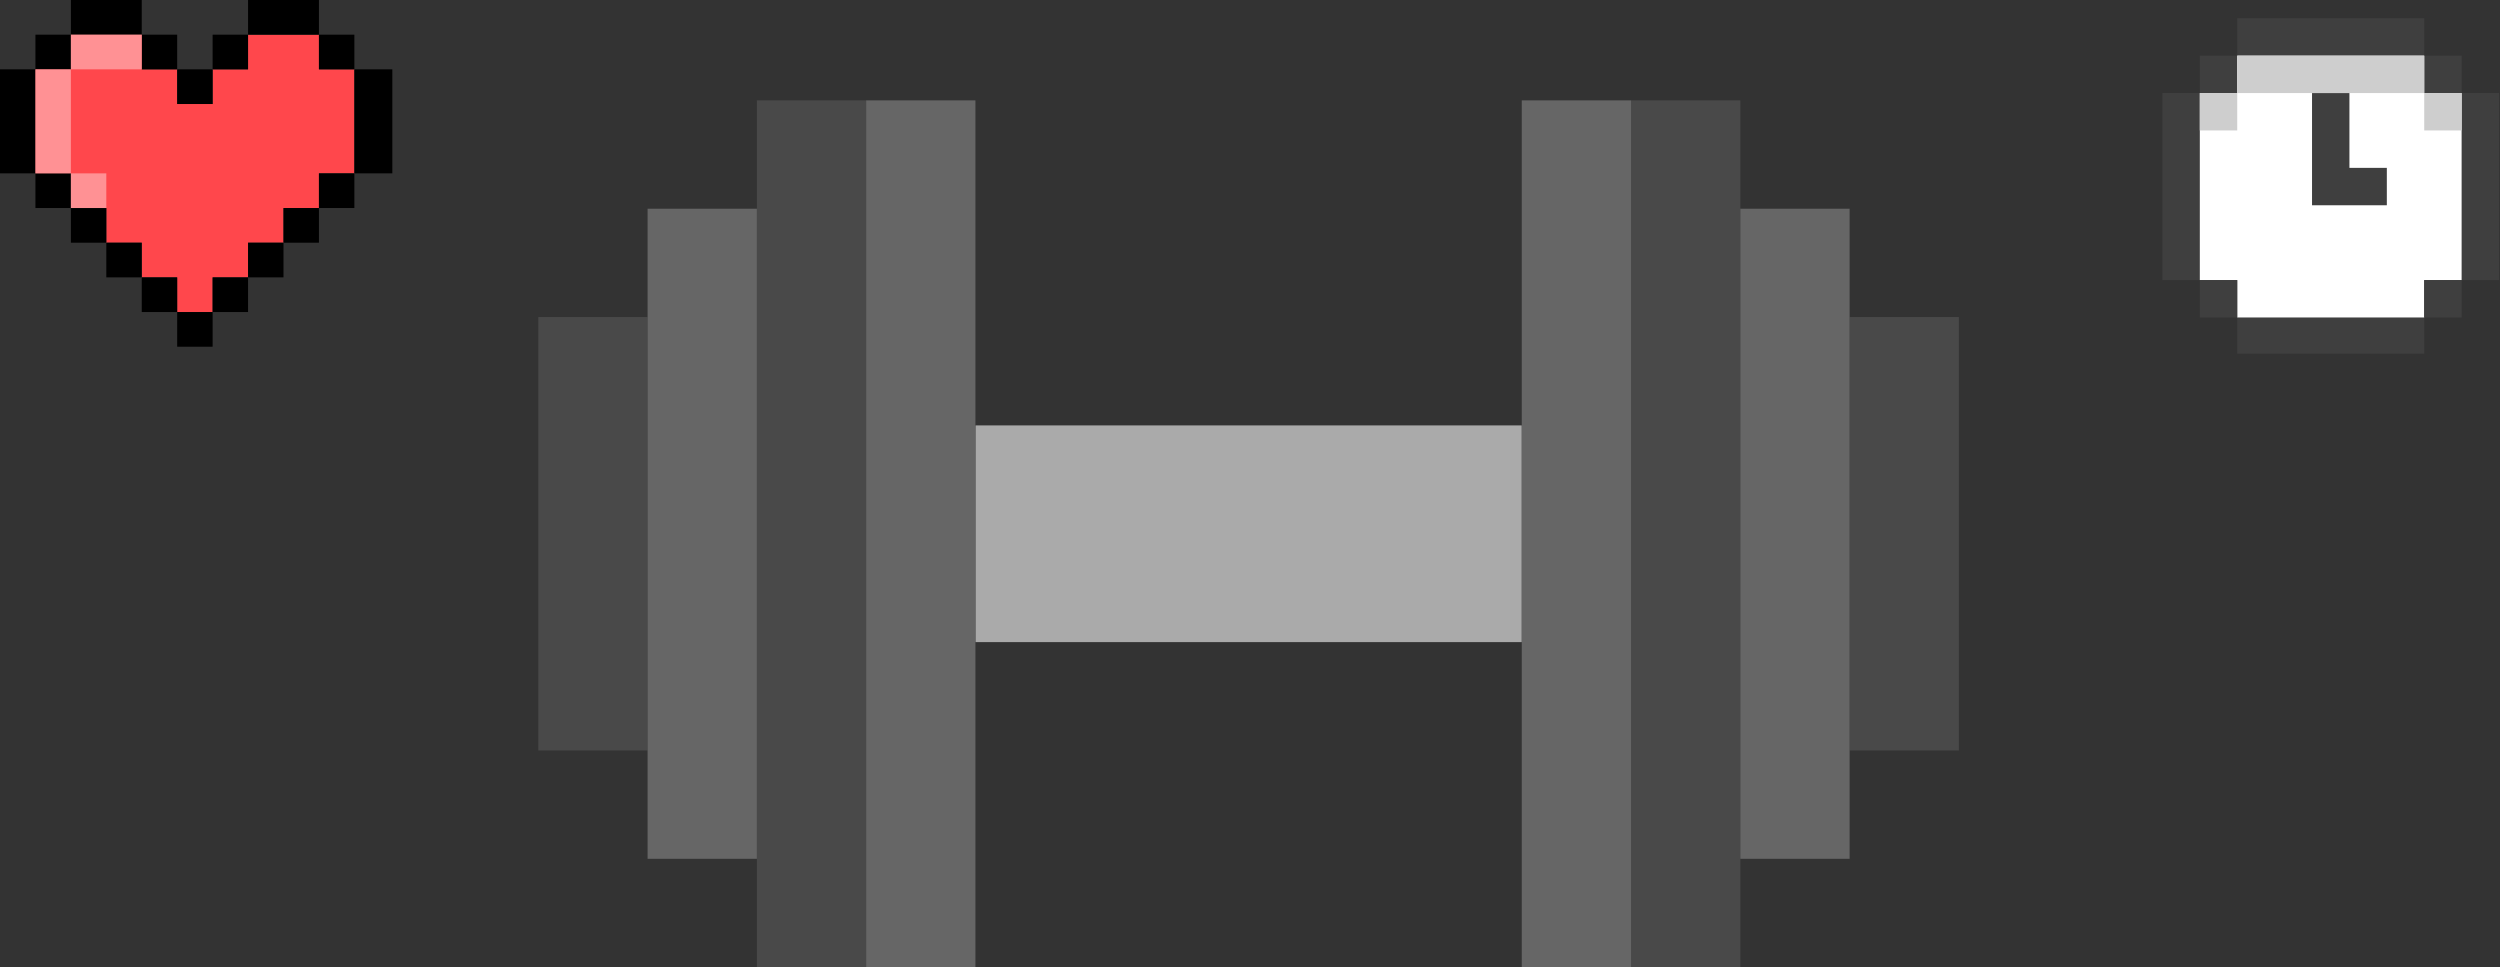 <?xml version="1.0" encoding="UTF-8"?>
<svg width="274px" height="106px" viewBox="0 0 274 106" version="1.1" xmlns="http://www.w3.org/2000/svg" xmlns:xlink="http://www.w3.org/1999/xlink">
    <rect x="0" y="0" width="274" height="106" fill="#333333" stroke="none"/>
    <!-- Generator: Sketch 41.2 (35397) - http://www.bohemiancoding.com/sketch -->
    <title>Group 5</title>
    <desc>Created with Sketch.</desc>
    <defs></defs>
    <g id="ТЕСТ" stroke="none" stroke-width="1" fill="none" fill-rule="evenodd">
        <g id="Есть-время-выбрать---mob-Copy" transform="translate(-24, -91)">
            <g id="Group-8" transform="translate(24, 91)">
                <g id="Group-5">
                    <g id="Group-4">
                        <g id="Page-1">
                            <polygon id="Fill-1" fill="#FF474C" points="34.955 7.6 34.955 3.8 27.187 3.8 27.187 7.6 23.303 7.6 23.303 11.4 19.419 11.4 19.419 7.6 15.535 7.6 15.535 3.8 7.768 3.8 7.768 7.6 3.884 7.6 3.884 19 7.768 19 7.768 22.8 11.652 22.8 11.652 26.6 15.535 26.6 15.535 30.4 19.419 30.4 19.419 34.2 23.303 34.2 23.303 30.4 27.187 30.4 27.187 26.6 31.071 26.6 31.071 22.8 34.955 22.8 34.955 19 38.839 19 38.839 7.6"></polygon>
                            <polygon id="Fill-2" fill="#000000" points="0 19 3.884 19 3.884 7.6 0 7.6"></polygon>
                            <polygon id="Fill-3" fill="#000000" points="3.884 7.6 7.768 7.6 7.768 3.8 3.884 3.8"></polygon>
                            <polygon id="Fill-4" fill="#000000" points="7.768 3.8 15.535 3.8 15.535 0 7.768 0"></polygon>
                            <polygon id="Fill-5" fill="#000000" points="15.535 7.6 19.419 7.6 19.419 3.8 15.535 3.8"></polygon>
                            <polygon id="Fill-6" fill="#000000" points="19.419 11.4 23.303 11.4 23.303 7.6 19.419 7.6"></polygon>
                            <polygon id="Fill-7" fill="#000000" points="23.303 7.6 27.187 7.6 27.187 3.8 23.303 3.8"></polygon>
                            <polygon id="Fill-8" fill="#000000" points="27.187 3.8 34.955 3.8 34.955 0 27.187 0"></polygon>
                            <polygon id="Fill-9" fill="#000000" points="34.955 7.6 38.839 7.6 38.839 3.8 34.955 3.8"></polygon>
                            <polygon id="Fill-10" fill="#000000" points="38.839 19 43 19 43 7.6 38.839 7.6"></polygon>
                            <polygon id="Fill-11" fill="#000000" points="3.884 22.8 7.768 22.8 7.768 19 3.884 19"></polygon>
                            <polygon id="Fill-12" fill="#000000" points="7.768 26.6 11.652 26.6 11.652 22.8 7.768 22.8"></polygon>
                            <polygon id="Fill-13" fill="#000000" points="11.652 30.4 15.535 30.4 15.535 26.6 11.652 26.6"></polygon>
                            <polygon id="Fill-14" fill="#000000" points="15.535 34.2 19.419 34.2 19.419 30.4 15.535 30.4"></polygon>
                            <polygon id="Fill-15" fill="#000000" points="19.419 38 23.303 38 23.303 34.2 19.419 34.2"></polygon>
                            <polygon id="Fill-16" fill="#000000" points="23.303 34.2 27.187 34.2 27.187 30.4 23.303 30.4"></polygon>
                            <polygon id="Fill-17" fill="#000000" points="27.187 30.4 31.071 30.4 31.071 26.6 27.187 26.6"></polygon>
                            <polygon id="Fill-18" fill="#000000" points="31.071 26.6 34.955 26.6 34.955 22.8 31.071 22.8"></polygon>
                            <polygon id="Fill-19" fill="#000000" points="34.955 22.8 38.839 22.8 38.839 19 34.955 19"></polygon>
                            <polygon id="Fill-20" fill="#FF9194" points="7.768 7.6 15.535 7.6 15.535 3.8 7.768 3.8"></polygon>
                            <polygon id="Fill-21" fill="#FF9194" points="3.884 19 7.768 19 7.768 7.6 3.884 7.6"></polygon>
                            <polygon id="Fill-22" fill="#FF9194" points="7.768 22.8 11.652 22.8 11.652 19 7.768 19"></polygon>
                        </g>
                        <g id="Page-1" transform="translate(237, 2)">
                            <polygon id="Fill-1" fill="#3F3F3F" points="4.099 8.199 8.199 8.199 8.199 4.099 4.099 4.099"></polygon>
                            <polygon id="Fill-2" fill="#3F3F3F" points="28.696 8.199 32.795 8.199 32.795 4.099 28.696 4.099"></polygon>
                            <polygon id="Fill-3" fill="#3F3F3F" points="8.199 -0 8.199 4.1 12.298 4.1 16.397 4.1 20.497 4.1 24.597 4.1 28.696 4.1 28.696 -0"></polygon>
                            <polygon id="Fill-4" fill="#3F3F3F" points="24.597 32.658 20.497 32.658 16.398 32.658 12.298 32.658 8.199 32.658 8.199 36.758 12.298 36.758 16.398 36.758 20.497 36.758 24.597 36.758 28.696 36.758 28.696 32.658"></polygon>
                            <polygon id="Fill-5" fill="#3F3F3F" points="0 8.199 0 12.298 0 16.398 0 20.497 0 24.597 0 28.696 4.099 28.696 4.099 24.597 4.099 20.497 4.099 16.398 4.099 12.298 4.099 8.199"></polygon>
                            <polygon id="Fill-6" fill="#3F3F3F" points="32.796 8.199 32.796 12.298 32.796 16.398 32.796 20.497 32.796 24.597 32.796 28.696 36.895 28.696 36.895 8.199"></polygon>
                            <polygon id="Fill-7" fill="#FFFFFF" points="28.696 8.199 28.696 4.099 24.597 4.099 20.497 4.099 16.398 4.099 12.298 4.099 8.199 4.099 8.199 8.199 4.099 8.199 4.099 12.298 4.099 16.398 4.099 20.497 4.099 24.597 4.099 28.696 8.199 28.696 8.199 32.795 12.298 32.795 16.398 32.795 20.497 32.795 24.597 32.795 28.696 32.795 28.696 28.696 32.795 28.696 32.795 24.597 32.795 20.497 32.795 16.398 32.795 12.298 32.795 8.199"></polygon>
                            <polygon id="Fill-8" fill="#3F3F3F" points="4.099 32.795 8.199 32.795 8.199 28.696 4.099 28.696"></polygon>
                            <polygon id="Fill-9" fill="#3F3F3F" points="28.696 32.795 32.795 32.795 32.795 28.696 28.696 28.696"></polygon>
                            <polygon id="Fill-10" fill="#3F3F3F" points="20.497 16.398 20.497 12.298 20.497 8.199 16.398 8.199 16.398 12.298 16.398 16.398 16.398 20.497 20.497 20.497 24.597 20.497 24.597 16.398"></polygon>
                            <polygon id="Fill-11" fill="#CECECE" points="24.597 4.099 20.497 4.099 16.398 4.099 12.298 4.099 8.199 4.099 8.199 8.199 12.298 8.199 16.398 8.199 20.497 8.199 24.597 8.199 28.696 8.199 28.696 4.099"></polygon>
                            <polygon id="Fill-12" fill="#CECECE" points="4.099 12.298 8.199 12.298 8.199 8.199 4.099 8.199"></polygon>
                            <polygon id="Fill-13" fill="#CECECE" points="28.696 12.298 32.795 12.298 32.795 8.199 28.696 8.199"></polygon>
                        </g>
                    </g>
                    <g id="Page-1" transform="translate(59, 11)">
                        <polygon id="Fill-1" fill="#AAAAAA" points="95.811 35.625 83.835 35.625 71.858 35.625 59.882 35.625 47.906 35.625 47.906 47.5 47.906 59.375 59.882 59.375 71.858 59.375 83.835 59.375 95.811 59.375 107.787 59.375 107.787 47.5 107.787 35.625"></polygon>
                        <polygon id="Fill-2" fill="#494949" points="23.953 -0 23.953 11.876 23.953 23.75 23.953 35.625 23.953 47.501 23.953 59.375 23.953 71.25 23.953 83.126 23.953 95 35.93 95 35.93 83.126 35.93 71.25 35.93 59.375 35.93 47.501 35.93 35.625 35.93 23.75 35.93 11.876 35.93 -0"></polygon>
                        <polygon id="Fill-3" fill="#494949" points="119.763 -0 119.763 11.876 119.763 23.75 119.763 35.625 119.763 47.501 119.763 59.375 119.763 71.25 119.763 83.126 119.763 95 131.741 95 131.741 83.126 131.741 71.25 131.741 59.375 131.741 47.501 131.741 35.625 131.741 23.75 131.741 11.876 131.741 -0"></polygon>
                        <polygon id="Fill-4" fill="#494949" points="143.717 23.75 143.717 35.625 143.717 47.5 143.717 59.375 143.717 71.25 155.693 71.25 155.693 23.75"></polygon>
                        <polygon id="Fill-5" fill="#494949" points="0 23.75 0 35.625 0 47.5 0 59.375 0 71.25 11.976 71.25 11.976 59.375 11.976 47.5 11.976 35.625 11.976 23.75"></polygon>
                        <polygon id="Fill-6" fill="#666666" points="35.929 -0 35.929 11.876 35.929 23.75 35.929 35.625 35.929 47.501 35.929 59.375 35.929 71.25 35.929 83.126 35.929 95 47.906 95 47.906 83.126 47.906 71.25 47.906 59.375 47.906 47.501 47.906 35.625 47.906 23.75 47.906 11.876 47.906 -0"></polygon>
                        <polygon id="Fill-7" fill="#666666" points="107.787 -0 107.787 11.876 107.787 23.75 107.787 35.625 107.787 47.501 107.787 59.375 107.787 71.25 107.787 83.126 107.787 95 119.764 95 119.764 83.126 119.764 71.25 119.764 59.375 119.764 47.501 119.764 35.625 119.764 23.75 119.764 11.876 119.764 -0"></polygon>
                        <polygon id="Fill-8" fill="#666666" points="131.74 11.875 131.74 23.75 131.74 35.625 131.74 47.5 131.74 59.375 131.74 71.25 131.74 83.125 143.717 83.125 143.717 71.25 143.717 59.375 143.717 47.5 143.717 35.625 143.717 23.75 143.717 11.875"></polygon>
                        <polygon id="Fill-9" fill="#666666" points="11.976 23.75 11.976 35.625 11.976 47.5 11.976 59.375 11.976 71.25 11.976 83.125 23.953 83.125 23.953 71.25 23.953 59.375 23.953 47.5 23.953 35.625 23.953 23.75 23.953 11.875 11.976 11.875"></polygon>
                    </g>
                </g>
            </g>
        </g>
    </g>
</svg>